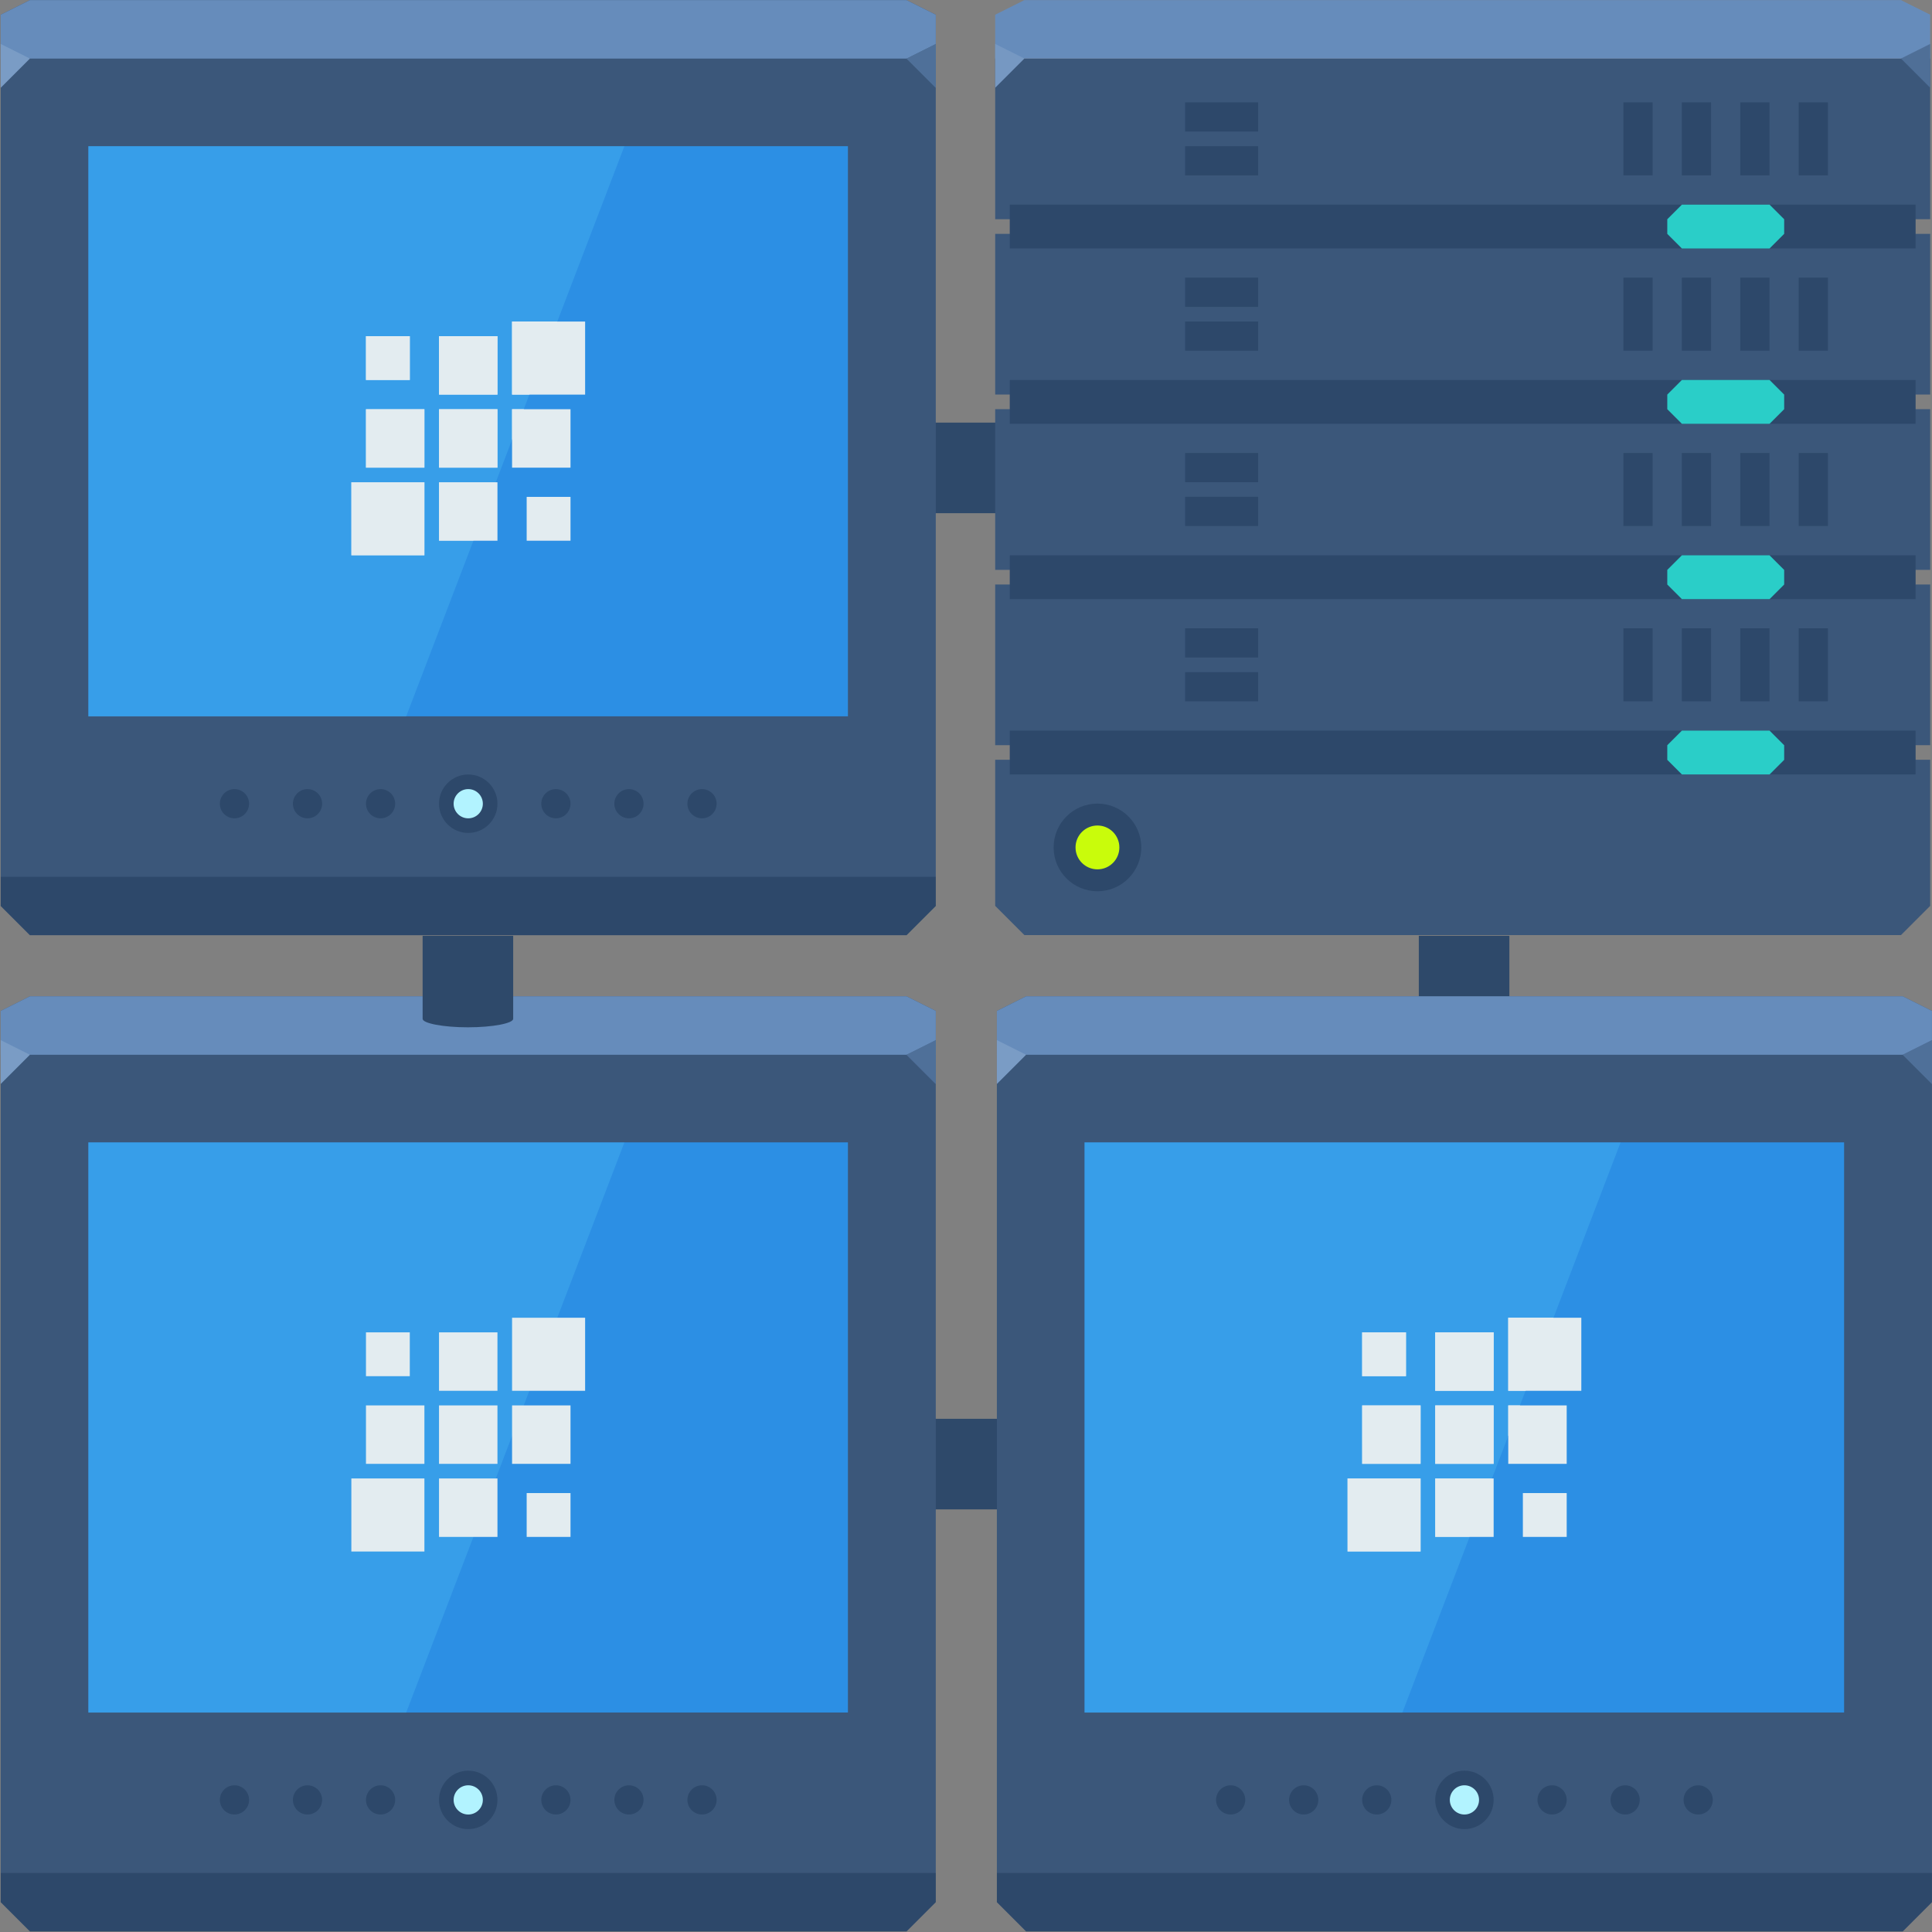 <?xml version="1.0" encoding="UTF-8" standalone="no"?>
<!-- Created with Inkscape (http://www.inkscape.org/) -->

<svg
   xmlns:dc="http://purl.org/dc/elements/1.1/"
   xmlns:cc="http://creativecommons.org/ns#"
   xmlns:rdf="http://www.w3.org/1999/02/22-rdf-syntax-ns#"
   xmlns:svg="http://www.w3.org/2000/svg"
   xmlns="http://www.w3.org/2000/svg"
   xmlns:xlink="http://www.w3.org/1999/xlink"
   xmlns:sodipodi="http://sodipodi.sourceforge.net/DTD/sodipodi-0.dtd"
   xmlns:inkscape="http://www.inkscape.org/namespaces/inkscape"
   width="64"
   height="64"
   id="svg13094"
   version="1.1"
   inkscape:version="0.48.4 r9939"
   sodipodi:docname="preferences-system-network.svg">
  <rect width="100%" height="100%" fill="#808080" stroke="none"/>
  <sodipodi:namedview
     id="base"
     pagecolor="#ffffff"
     bordercolor="#666666"
     borderopacity="1.0"
     inkscape:pageopacity="0"
     inkscape:pageshadow="2"
     inkscape:zoom="8.0000004"
     inkscape:cx="36.131713"
     inkscape:cy="30.931618"
     inkscape:document-units="px"
     inkscape:current-layer="svg13094"
     showgrid="true"
     inkscape:snap-bbox="true"
     inkscape:bbox-paths="true"
     inkscape:bbox-nodes="true"
     inkscape:snap-bbox-edge-midpoints="true"
     inkscape:snap-bbox-midpoints="true"
     inkscape:object-paths="true"
     inkscape:snap-intersection-paths="true"
     inkscape:object-nodes="true"
     inkscape:snap-smooth-nodes="true"
     inkscape:snap-midpoints="true"
     inkscape:snap-object-midpoints="true"
     inkscape:snap-center="true"
     showguides="true"
     inkscape:guide-bbox="true"
     inkscape:window-width="1920"
     inkscape:window-height="1025"
     inkscape:window-x="-2"
     inkscape:window-y="32"
     inkscape:window-maximized="1"
     inkscape:snap-global="true"
     fit-margin-top="0"
     fit-margin-left="0"
     fit-margin-right="0"
     fit-margin-bottom="0"
     showborder="true"
     inkscape:showpageshadow="false"
     inkscape:snap-page="true">
    <inkscape:grid
       type="xygrid"
       id="grid3075"
       empspacing="5"
       visible="true"
       enabled="true"
       snapvisiblegridlinesonly="true"
       originx="1.6362304e-08px"
       originy="18px" />
  </sodipodi:namedview>
  <defs
     id="defs13096">
    <linearGradient
       id="linearGradient3854">
      <stop
         style="stop-color:#44ffbd;stop-opacity:1;"
         offset="0"
         id="stop3856" />
      <stop
         id="stop3957"
         offset="0.5"
         style="stop-color:#0069f6;stop-opacity:0.204;" />
      <stop
         style="stop-color:#0065ee;stop-opacity:0;"
         offset="1"
         id="stop3858" />
    </linearGradient>
    <linearGradient
       id="linearGradient4112">
      <stop
         style="stop-color:#0ffff4;stop-opacity:0.331;"
         offset="0"
         id="stop4114" />
      <stop
         id="stop3922"
         offset="0.5"
         style="stop-color:#07c0ff;stop-opacity:0.098;" />
      <stop
         id="stop3920"
         offset="0.75"
         style="stop-color:#04bcff;stop-opacity:0.032;" />
      <stop
         style="stop-color:#01bdff;stop-opacity:0;"
         offset="1"
         id="stop4116" />
    </linearGradient>
    <linearGradient
       inkscape:collect="always"
       id="linearGradient3892">
      <stop
         style="stop-color:#3b444e;stop-opacity:1"
         offset="0"
         id="stop3894" />
      <stop
         style="stop-color:#444d58;stop-opacity:1"
         offset="1"
         id="stop3896" />
    </linearGradient>
    <linearGradient
       id="linearGradient5602">
      <stop
         id="stop5604"
         style="stop-color:#52749c;stop-opacity:1;"
         offset="0" />
      <stop
         id="stop5606"
         style="stop-color:#3b4a60;stop-opacity:1;"
         offset="1" />
    </linearGradient>
    <radialGradient
       inkscape:collect="always"
       xlink:href="#linearGradient5602"
       id="radialGradient3168"
       gradientUnits="userSpaceOnUse"
       gradientTransform="matrix(0,1.656,-1.379,0,56.823,-32.578)"
       cx="26.311"
       cy="18"
       fx="26.311"
       fy="18"
       r="32" />
    <radialGradient
       inkscape:collect="always"
       xlink:href="#linearGradient3849"
       id="radialGradient3170"
       gradientUnits="userSpaceOnUse"
       gradientTransform="matrix(1,0,0,0.125,0,-0.25)"
       cx="32"
       cy="34"
       fx="32"
       fy="34"
       r="32" />
    <radialGradient
       inkscape:collect="always"
       xlink:href="#linearGradient3854"
       id="radialGradient3172"
       gradientUnits="userSpaceOnUse"
       gradientTransform="matrix(-1.279,0,0,-13.544,72.553,453.89)"
       cx="32.052"
       cy="32.374"
       fx="32.052"
       fy="32.374"
       r="2" />
    <radialGradient
       inkscape:collect="always"
       xlink:href="#linearGradient4112"
       id="radialGradient3174"
       gradientUnits="userSpaceOnUse"
       gradientTransform="matrix(1,0,0,1.618,0,-21.013)"
       cx="32"
       cy="34"
       fx="32"
       fy="34"
       r="12.361" />
    <linearGradient
       inkscape:collect="always"
       xlink:href="#linearGradient3892"
       id="linearGradient3176"
       gradientUnits="userSpaceOnUse"
       x1="24.556"
       y1="29.125"
       x2="38.875"
       y2="43.444" />
    <radialGradient
       inkscape:collect="always"
       xlink:href="#linearGradient4112"
       id="radialGradient3178"
       gradientUnits="userSpaceOnUse"
       cx="33"
       cy="35"
       fx="33"
       fy="35"
       r="24" />
    <linearGradient
       id="linearGradient3933">
      <stop
         style="stop-color:#496386;stop-opacity:1;"
         offset="0"
         id="stop3935" />
      <stop
         style="stop-color:#3b4857;stop-opacity:1;"
         offset="1"
         id="stop3937" />
    </linearGradient>
    <linearGradient
       id="linearGradient3849">
      <stop
         style="stop-color:#9fb2c9;stop-opacity:1;"
         offset="0"
         id="stop3851" />
      <stop
         style="stop-color:#798eab;stop-opacity:1;"
         offset="1"
         id="stop3853" />
    </linearGradient>
    <linearGradient
       id="linearGradient3818-1-1-1">
      <stop
         style="stop-color:#569cff;stop-opacity:1;"
         offset="0"
         id="stop3820-2-9-7" />
      <stop
         style="stop-color:#265191;stop-opacity:1;"
         offset="1"
         id="stop3822-3-9-8" />
    </linearGradient>
    <linearGradient
       inkscape:collect="always"
       id="linearGradient3824-8">
      <stop
         style="stop-color:#000000;stop-opacity:0.239"
         offset="0"
         id="stop3826-5" />
      <stop
         style="stop-color:#4c5156;stop-opacity:0;"
         offset="1"
         id="stop3828-6" />
    </linearGradient>
    <linearGradient
       id="linearGradient3889-3-9">
      <stop
         style="stop-color:#82e6ff;stop-opacity:0.493;"
         offset="0"
         id="stop3891-7-5" />
      <stop
         style="stop-color:#64dbff;stop-opacity:0.101;"
         offset="1"
         id="stop3893-6-4" />
    </linearGradient>
    <linearGradient
       inkscape:collect="always"
       id="linearGradient3282">
      <stop
         style="stop-color:#ffffff;stop-opacity:1;"
         offset="0"
         id="stop3284" />
      <stop
         style="stop-color:#ffffff;stop-opacity:0;"
         offset="1"
         id="stop3286" />
    </linearGradient>
    <radialGradient
       inkscape:collect="always"
       xlink:href="#linearGradient3933"
       id="radialGradient4125"
       gradientUnits="userSpaceOnUse"
       gradientTransform="matrix(6.25e-8,1.635,-1.718,6.5695734e-8,10.426,-28.314)"
       cx="20.564"
       cy="34"
       fx="20.564"
       fy="34"
       r="32" />
    <radialGradient
       inkscape:collect="always"
       xlink:href="#linearGradient3849"
       id="radialGradient4127"
       gradientUnits="userSpaceOnUse"
       gradientTransform="matrix(1.25,0,0,0.125,-88,-10.25)"
       cx="32"
       cy="34"
       fx="32"
       fy="34"
       r="32" />
    <radialGradient
       inkscape:collect="always"
       xlink:href="#linearGradient3818-1-1-1"
       id="radialGradient4129"
       gradientUnits="userSpaceOnUse"
       gradientTransform="matrix(0.771,0,0,0.727,-27.877,-0.899)"
       cx="56.257"
       cy="33.904"
       fx="56.257"
       fy="33.904"
       r="26" />
    <linearGradient
       inkscape:collect="always"
       xlink:href="#linearGradient3824-8"
       id="linearGradient4131"
       gradientUnits="userSpaceOnUse"
       gradientTransform="translate(-80,-74)"
       x1="33"
       y1="124"
       x2="33"
       y2="127" />
    <radialGradient
       inkscape:collect="always"
       xlink:href="#linearGradient3889-3-9"
       id="radialGradient4133"
       gradientUnits="userSpaceOnUse"
       gradientTransform="matrix(2.216,-1.0899418e-5,9.6088667e-6,1.954,-109.611,-41.956)"
       cx="30.957"
       cy="26.079"
       fx="30.957"
       fy="26.079"
       r="18.344" />
    <radialGradient
       inkscape:collect="always"
       xlink:href="#linearGradient3282"
       id="radialGradient4135"
       gradientUnits="userSpaceOnUse"
       gradientTransform="matrix(5.769,-2.8372435e-5,0,5.086,-220.175,-199.329)"
       cx="31.056"
       cy="40.959"
       fx="31.056"
       fy="40.959"
       r="7.047" />
    <linearGradient
       inkscape:collect="always"
       id="linearGradient3282-7">
      <stop
         style="stop-color:#ffffff;stop-opacity:1;"
         offset="0"
         id="stop3284-6" />
      <stop
         style="stop-color:#ffffff;stop-opacity:0;"
         offset="1"
         id="stop3286-8" />
    </linearGradient>
    <radialGradient
       inkscape:collect="always"
       xlink:href="#linearGradient3282-7"
       id="radialGradient3206"
       gradientUnits="userSpaceOnUse"
       gradientTransform="matrix(5.769,-2.8372435e-5,0,5.086,-201.175,-199.329)"
       cx="31.056"
       cy="40.959"
       fx="31.056"
       fy="40.959"
       r="7.047" />
    <radialGradient
       inkscape:collect="always"
       xlink:href="#linearGradient3933"
       id="radialGradient3328"
       gradientUnits="userSpaceOnUse"
       gradientTransform="matrix(6.25e-8,1.635,-1.718,6.5695734e-8,10.426,-28.314)"
       cx="20.564"
       cy="34"
       fx="20.564"
       fy="34"
       r="32" />
    <radialGradient
       inkscape:collect="always"
       xlink:href="#linearGradient3849"
       id="radialGradient3330"
       gradientUnits="userSpaceOnUse"
       gradientTransform="matrix(1.25,0,0,0.125,-88,-10.25)"
       cx="32"
       cy="34"
       fx="32"
       fy="34"
       r="32" />
    <radialGradient
       inkscape:collect="always"
       xlink:href="#linearGradient3818-1-1-1"
       id="radialGradient3332"
       gradientUnits="userSpaceOnUse"
       gradientTransform="matrix(0.771,0,0,0.727,-27.877,-0.899)"
       cx="56.257"
       cy="33.904"
       fx="56.257"
       fy="33.904"
       r="26" />
    <linearGradient
       inkscape:collect="always"
       xlink:href="#linearGradient3824-8"
       id="linearGradient3334"
       gradientUnits="userSpaceOnUse"
       gradientTransform="translate(-80,-74)"
       x1="33"
       y1="124"
       x2="33"
       y2="127" />
    <radialGradient
       inkscape:collect="always"
       xlink:href="#linearGradient3889-3-9"
       id="radialGradient3336"
       gradientUnits="userSpaceOnUse"
       gradientTransform="matrix(2.216,-1.0899418e-5,9.6088667e-6,1.954,-109.611,-41.956)"
       cx="30.957"
       cy="26.079"
       fx="30.957"
       fy="26.079"
       r="18.344" />
    <radialGradient
       inkscape:collect="always"
       xlink:href="#linearGradient3282"
       id="radialGradient3338"
       gradientUnits="userSpaceOnUse"
       gradientTransform="matrix(5.769,-2.8372435e-5,0,5.086,-220.175,-199.329)"
       cx="31.056"
       cy="40.959"
       fx="31.056"
       fy="40.959"
       r="7.047" />
    <radialGradient
       inkscape:collect="always"
       xlink:href="#linearGradient3854"
       id="radialGradient3423"
       gradientUnits="userSpaceOnUse"
       gradientTransform="matrix(-1.279,0,0,-13.544,72.553,453.89)"
       cx="32.052"
       cy="32.374"
       fx="32.052"
       fy="32.374"
       r="2" />
    <radialGradient
       inkscape:collect="always"
       xlink:href="#linearGradient4112"
       id="radialGradient3425"
       gradientUnits="userSpaceOnUse"
       gradientTransform="matrix(1,0,0,1.618,0,-21.013)"
       cx="32"
       cy="34"
       fx="32"
       fy="34"
       r="12.361" />
    <radialGradient
       inkscape:collect="always"
       xlink:href="#linearGradient3854"
       id="radialGradient3437"
       gradientUnits="userSpaceOnUse"
       gradientTransform="matrix(-1.279,0,0,-13.544,72.553,453.89)"
       cx="32.052"
       cy="32.374"
       fx="32.052"
       fy="32.374"
       r="2" />
    <radialGradient
       inkscape:collect="always"
       xlink:href="#linearGradient4112"
       id="radialGradient3439"
       gradientUnits="userSpaceOnUse"
       gradientTransform="matrix(1,0,0,1.618,0,-21.013)"
       cx="32"
       cy="34"
       fx="32"
       fy="34"
       r="12.361" />
    <radialGradient
       inkscape:collect="always"
       xlink:href="#linearGradient3854"
       id="radialGradient3451"
       gradientUnits="userSpaceOnUse"
       gradientTransform="matrix(-1.279,0,0,-13.544,72.553,453.89)"
       cx="32.052"
       cy="32.374"
       fx="32.052"
       fy="32.374"
       r="2" />
    <radialGradient
       inkscape:collect="always"
       xlink:href="#linearGradient4112"
       id="radialGradient3453"
       gradientUnits="userSpaceOnUse"
       gradientTransform="matrix(1,0,0,1.618,0,-21.013)"
       cx="32"
       cy="34"
       fx="32"
       fy="34"
       r="12.361" />
  </defs>
  <path
     style="color:#000000;fill:#2e496a;fill-opacity:1;fill-rule:nonzero;stroke:none;stroke-width:2.286;marker:none;visibility:visible;display:inline;overflow:visible;enable-background:accumulate"
     d="m 34.641,47 -5,0 c -0.147,0 -0.281,0.672 -0.281,1.5 0,0.828 0.135,1.5 0.281,1.5 l 5,0 0,-3 z"
     id="rect3240"
     inkscape:connector-curvature="0" />
  <path
     inkscape:connector-curvature="0"
     id="path4033"
     d="m 34.641,14 -5,0 c -0.147,0 -0.281,0.672 -0.281,1.5 0,0.828 0.135,1.5 0.281,1.5 l 5,0 0,-3 z"
     style="color:#000000;fill:#2e496a;fill-opacity:1;fill-rule:nonzero;stroke:none;stroke-width:2.286;marker:none;visibility:visible;display:inline;overflow:visible;enable-background:accumulate" />
  <path
     style="color:#000000;fill:#2e496a;fill-opacity:1;fill-rule:nonzero;stroke:none;stroke-width:2.286;marker:none;visibility:visible;display:inline;overflow:visible;enable-background:accumulate"
     d="M 47 31 L 47 33.75 C 47 33.897 47.672 34.031 48.5 34.031 C 49.328 34.031 50 33.897 50 33.75 L 50 31 L 47 31 z "
     id="path4029" />
  <g
     id="g3184"
     transform="matrix(0.484,0,0,0.484,29.547,4.844)">
    <path
       d="m -61,-9 2,-1 60,0 2,1 0,61 -2,2 -60,0 -2,-2 z"
       id="path3812-7-3"
       style="color:#000000;fill:#3b577a;fill-opacity:1;fill-rule:nonzero;stroke:none;stroke-width:1;marker:none;visibility:visible;display:inline;overflow:visible;enable-background:accumulate"
       inkscape:connector-curvature="0"
       sodipodi:nodetypes="ccccccccc" />
    <path
       sodipodi:nodetypes="ccccccc"
       inkscape:connector-curvature="0"
       style="color:#000000;fill:#668cbb;fill-opacity:1;fill-rule:nonzero;stroke:none;stroke-width:2.286;marker:none;visibility:visible;display:inline;overflow:visible;enable-background:accumulate"
       id="path3029-5-1"
       d="m -61,-9 2,-1 60,0 2,1 0,3 -64,0 z" />
    <path
       inkscape:connector-curvature="0"
       style="fill:#4f7099;fill-opacity:1"
       id="path3028-4-7"
       d="M 3,-4 1,-6 3,-7 z" />
    <path
       inkscape:connector-curvature="0"
       style="fill:#7a9cc5;fill-opacity:1;stroke-width:1;stroke-linecap:butt;stroke-linejoin:miter;stroke-miterlimit:4;stroke-opacity:1;stroke-dasharray:none;stroke-dashoffset:0"
       id="path3028-6-3-7"
       d="m -61,-4 2,-2 -2,-1 z" />
    <g
       id="g3132-4"
       transform="matrix(1,0,0,1,-61,-13.985)">
      <path
         id="rect3776-47"
         transform="matrix(2.064,0,0,2.064,1.1899764e-4,3.984)"
         d="m 2.906,4.844 0,18.906 25.188,0 0,-18.906 -25.188,0 z"
         style="color:#000000;fill:#2c8fe4;fill-opacity:1;fill-rule:nonzero;stroke:none;stroke-width:0.484;marker:none;visibility:visible;display:inline;overflow:visible;enable-background:accumulate"
         inkscape:connector-curvature="0" />
    </g>
    <g
       transform="translate(-61.625,-9.918)"
       inkscape:export-ydpi="90"
       inkscape:export-xdpi="90"
       inkscape:export-filename="folder.png"
       id="g3043-2" />
    <path
       inkscape:connector-curvature="0"
       style="fill:#4f7099;fill-opacity:1;stroke:none;stroke-width:0.623;marker:none"
       id="path3028-1"
       d="M 3,-4 1,-6 3,-7 z" />
    <path
       sodipodi:nodetypes="sssss"
       inkscape:connector-curvature="0"
       id="path3862"
       d="m -29,43 c 1.105,0 2,0.895 2,2 0,1.105 -0.895,2 -2,2 -1.105,0 -2,-0.895 -2,-2 0,-1.105 0.895,-2 2,-2 z"
       style="color:#000000;fill:#162f4d;fill-opacity:0.352;fill-rule:nonzero;stroke:none;stroke-width:0.623;marker:none;visibility:visible;display:inline;overflow:visible;enable-background:accumulate" />
    <path
       sodipodi:nodetypes="sssss"
       inkscape:connector-curvature="0"
       id="path3866"
       d="m -29,44 c 0.552,0 1,0.448 1,1 0,0.552 -0.448,1 -1,1 -0.552,0 -1,-0.448 -1,-1 0,-0.552 0.448,-1 1,-1 z"
       style="color:#000000;fill:#b2f3ff;fill-opacity:1;fill-rule:nonzero;stroke:none;stroke-width:2.286;marker:none;visibility:visible;display:inline;overflow:visible;enable-background:accumulate" />
    <path
       style="color:#000000;fill:#162f4d;fill-opacity:0.352;fill-rule:nonzero;stroke:none;stroke-width:0.623;marker:none;visibility:visible;display:inline;overflow:visible;enable-background:accumulate"
       d="m -35,44 c 0.552,0 1,0.448 1,1 0,0.552 -0.448,1 -1,1 -0.552,0 -1,-0.448 -1,-1 0,-0.552 0.448,-1 1,-1 z"
       id="path3850"
       inkscape:connector-curvature="0"
       sodipodi:nodetypes="sssss" />
    <path
       sodipodi:nodetypes="sssss"
       inkscape:connector-curvature="0"
       id="path3012"
       d="m -13,44 c 0.552,0 1,0.448 1,1 0,0.552 -0.448,1 -1,1 -0.552,0 -1,-0.448 -1,-1 0,-0.552 0.448,-1 1,-1 z"
       style="color:#000000;fill:#162f4d;fill-opacity:0.352;fill-rule:nonzero;stroke:none;stroke-width:0.623;marker:none;visibility:visible;display:inline;overflow:visible;enable-background:accumulate" />
    <path
       style="color:#000000;fill:#162f4d;fill-opacity:0.352;fill-rule:nonzero;stroke:none;stroke-width:0.623;marker:none;visibility:visible;display:inline;overflow:visible;enable-background:accumulate"
       d="m -40,44 c 0.552,0 1,0.448 1,1 0,0.552 -0.448,1 -1,1 -0.552,0 -1,-0.448 -1,-1 0,-0.552 0.448,-1 1,-1 z"
       id="path3852"
       inkscape:connector-curvature="0"
       sodipodi:nodetypes="sssss" />
    <path
       sodipodi:nodetypes="sssss"
       inkscape:connector-curvature="0"
       id="path3014"
       d="m -18,44 c 0.552,0 1,0.448 1,1 0,0.552 -0.448,1 -1,1 -0.552,0 -1,-0.448 -1,-1 0,-0.552 0.448,-1 1,-1 z"
       style="color:#000000;fill:#162f4d;fill-opacity:0.352;fill-rule:nonzero;stroke:none;stroke-width:0.623;marker:none;visibility:visible;display:inline;overflow:visible;enable-background:accumulate" />
    <path
       sodipodi:nodetypes="sssss"
       inkscape:connector-curvature="0"
       id="path3854"
       d="m -45,44 c 0.552,0 1,0.448 1,1 0,0.552 -0.448,1 -1,1 -0.552,0 -1,-0.448 -1,-1 0,-0.552 0.448,-1 1,-1 z"
       style="color:#000000;fill:#162f4d;fill-opacity:0.352;fill-rule:nonzero;stroke:none;stroke-width:0.623;marker:none;visibility:visible;display:inline;overflow:visible;enable-background:accumulate" />
    <path
       style="color:#000000;fill:#162f4d;fill-opacity:0.352;fill-rule:nonzero;stroke:none;stroke-width:0.623;marker:none;visibility:visible;display:inline;overflow:visible;enable-background:accumulate"
       d="m -23,44 c 0.552,0 1,0.448 1,1 0,0.552 -0.448,1 -1,1 -0.552,0 -1,-0.448 -1,-1 0,-0.552 0.448,-1 1,-1 z"
       id="path3016"
       inkscape:connector-curvature="0"
       sodipodi:nodetypes="sssss" />
    <path
       sodipodi:nodetypes="ccccccc"
       inkscape:connector-curvature="0"
       style="color:#000000;fill:#162f4d;fill-opacity:0.352;fill-rule:nonzero;stroke:none;stroke-width:0.623;marker:none;visibility:visible;display:inline;overflow:visible;enable-background:accumulate"
       id="path3809"
       d="m -61,50 64,0 0,2 -2,2 -60,0 -2,-2 z" />
    <path
       id="rect3776-4-9-3"
       d="m -55,0 0,39.031 21.75,0 L -18.312,0 -55,0 z"
       style="color:#000000;fill:#6ce3ff;fill-opacity:0.177;fill-rule:nonzero;stroke:none;stroke-width:1;marker:none;visibility:visible;display:inline;overflow:visible;enable-background:accumulate"
       inkscape:connector-curvature="0" />
    <path
       id="rect3783"
       d="m -26,12 0,5 1.188,0 1.906,-5 L -26,12 z m -10,1 0,3 3,0 0,-3 -3,0 z m 5,0 0,4 4,0 0,-4 -4,0 z m -5,5 0,4 4,0 0,-4 -4,0 z m 5,0 0,4 4,0 0,-4 -4,0 z m 5,0 0,2.094 L -25.188,18 -26,18 z m -11,5 0,5 5,0 0,-5 -5,0 z m 6,0 0,4 2.344,0 1.531,-4 -3.875,0 z"
       style="color:#000000;fill:url(#radialGradient3206);fill-opacity:1;fill-rule:nonzero;stroke:none;stroke-width:0.141;marker:none;visibility:visible;display:inline;overflow:visible;enable-background:accumulate"
       inkscape:connector-curvature="0" />
    <path
       style="color:#000000;fill:#e3ecf0;fill-opacity:1;fill-rule:nonzero;stroke:none;stroke-width:0.074;marker:none;visibility:visible;display:inline;overflow:visible;enable-background:accumulate"
       d="m -26,12 0,5 5,0 0,-5 -5,0 z m -10,1 0,3 3,0 0,-3 -3,0 z m 5,0 0,4 4,0 0,-4 -4,0 z m -5,5 0,4 4,0 0,-4 -4,0 z m 5,0 0,4 4,0 0,-4 -4,0 z m 5,0 0,4 4,0 0,-4 -4,0 z m -11,5 0,5 5,0 0,-5 -5,0 z m 6,0 0,4 4,0 0,-4 -4,0 z m 6,1 0,3 3,0 0,-3 -3,0 z"
       id="path3279-9"
       inkscape:connector-curvature="0" />
  </g>
  <use
     transform="translate(1.6362307e-8,33)"
     height="64"
     width="64"
     id="use3210"
     xlink:href="#g3184"
     y="0"
     x="0" />
  <use
     x="0"
     y="0"
     xlink:href="#g3184"
     id="use3208"
     width="64"
     height="64"
     transform="translate(33,33)" />
  <g
     id="g3043"
     inkscape:export-filename="folder.png"
     inkscape:export-xdpi="90"
     inkscape:export-ydpi="90"
     transform="translate(-0.625,0.082)" />
  <g
     id="scalable"
     transform="matrix(1.039,0,0,1.039,1214.722,1878.812)"
     inkscape:label="#g3701"
     style="fill:#ffffff" />
  <path
     style="color:#000000;fill:#2e496a;fill-opacity:1;fill-rule:nonzero;stroke:none;stroke-width:2.286;marker:none;visibility:visible;display:inline;overflow:visible;enable-background:accumulate"
     d="M 14 31 L 14 33.75 C 14 33.897 14.672 34.031 15.5 34.031 C 16.328 34.031 17 33.897 17 33.75 L 17 31 L 14 31 z "
     id="path4025" />
  <g
     id="g3389"
     transform="matrix(0.484,0,0,0.484,-4.785,3.875)">
    <path
       sodipodi:nodetypes="cccccccccccccccccccccccccccccccccccccccccc"
       inkscape:connector-curvature="0"
       id="path4095-8"
       d="m 78,-4 0,10.999 1,0 0,1 -1,0 0,10.999 1,0 0,1 -1,0 0,10.999 1,0 0,1 -1,0 0,10.999 1,0 0,1 -1,0 0,9.999 2,2 29.997,0 29.997,0 2,-2 0,-9.999 -1,0 0,-1 1,0 0,-10.999 -1,0 0,-1 1,0 0,-4 0,-6.999 -1,0 0,-1 1,0 0,-10.999 -1,0 0,-1 1,0 0,-10.999 -31.997,0 z"
       style="color:#000000;fill:#3b577a;fill-opacity:1;fill-rule:nonzero;stroke:none;stroke-width:1;marker:none;visibility:visible;display:inline;overflow:visible;enable-background:accumulate" />
    <path
       sodipodi:nodetypes="ccccccccc"
       id="path4090-0"
       d="M 80,-8 78,-7 l 0,3 31.997,0 31.997,0 0,-3 L 139.993,-8 109.997,-8 z"
       style="color:#000000;fill:#668cbb;fill-opacity:1;fill-rule:nonzero;stroke:none;stroke-width:2.286;marker:none;visibility:visible;display:inline;overflow:visible;enable-background:accumulate"
       inkscape:connector-curvature="0" />
    <path
       sodipodi:nodetypes="cccc"
       inkscape:connector-curvature="0"
       style="fill:#4f6f97;fill-opacity:1;stroke:none;stroke-width:1;marker:none"
       id="path3028-9"
       d="m 141.993,-2.001 -2,-2 2,-1 z" />
    <rect
       y="-140.993"
       x="5.998"
       height="61.993"
       width="3"
       id="rect4327"
       style="color:#000000;fill:#162f4d;fill-opacity:0.352;fill-rule:nonzero;stroke:none;stroke-width:0.623;marker:none;visibility:visible;display:inline;overflow:visible;enable-background:accumulate"
       transform="matrix(0,1,-1,0,0,0)" />
    <rect
       y="-140.993"
       x="18"
       height="61.993"
       width="3"
       id="rect4329"
       style="color:#000000;fill:#162f4d;fill-opacity:0.352;fill-rule:nonzero;stroke:none;stroke-width:0.623;marker:none;visibility:visible;display:inline;overflow:visible;enable-background:accumulate"
       transform="matrix(0,1,-1,0,0,0)" />
    <rect
       y="-140.993"
       x="30"
       height="61.993"
       width="3"
       id="rect4331"
       style="color:#000000;fill:#162f4d;fill-opacity:0.352;fill-rule:nonzero;stroke:none;stroke-width:0.623;marker:none;visibility:visible;display:inline;overflow:visible;enable-background:accumulate"
       transform="matrix(0,1,-1,0,0,0)" />
    <rect
       transform="matrix(0,1,-1,0,0,0)"
       style="color:#000000;fill:#162f4d;fill-opacity:0.352;fill-rule:nonzero;stroke:none;stroke-width:0.623;marker:none;visibility:visible;display:inline;overflow:visible;enable-background:accumulate"
       id="rect3821-6"
       width="3"
       height="61.993"
       x="42"
       y="-140.993" />
    <path
       inkscape:connector-curvature="0"
       style="color:#000000;fill:#162f4d;fill-opacity:0.352;fill-rule:nonzero;stroke:none;stroke-width:0.623;marker:none;visibility:visible;display:inline;overflow:visible;enable-background:accumulate"
       d="m 120.995,10.998 0,4.999 2,0 0,-4.999 -2,0 z m 4,0 0,4.999 2,0 0,-4.999 -2,0 z m 4,0 0,4.999 2,0 0,-4.999 -2,0 z m 4,0 0,4.999 2,0 0,-4.999 -2,0 z"
       id="path3912-5" />
    <path
       style="color:#000000;fill:#162f4d;fill-opacity:0.352;fill-rule:nonzero;stroke:none;stroke-width:0.623;marker:none;visibility:visible;display:inline;overflow:visible;enable-background:accumulate"
       d="m 120.995,-1.001 0,4.999 2,0 0,-4.999 -2,0 z m 4,0 0,4.999 2,0 0,-4.999 -2,0 z m 4,0 0,4.999 2,0 0,-4.999 -2,0 z m 4,0 0,4.999 2,0 0,-4.999 -2,0 z"
       id="path3914-3"
       inkscape:connector-curvature="0" />
    <path
       style="color:#000000;fill:#162f4d;fill-opacity:0.352;fill-rule:nonzero;stroke:none;stroke-width:0.623;marker:none;visibility:visible;display:inline;overflow:visible;enable-background:accumulate"
       d="m 120.995,22.997 0,4.999 2,0 0,-4.999 -2,0 z m 4,0 0,4.999 2,0 0,-4.999 -2,0 z m 4,0 0,4.999 2,0 0,-4.999 -2,0 z m 4,0 0,4.999 2,0 0,-4.999 -2,0 z"
       id="path3916-8"
       inkscape:connector-curvature="0" />
    <path
       style="color:#000000;fill:#162f4d;fill-opacity:0.352;fill-rule:nonzero;stroke:none;stroke-width:0.623;marker:none;visibility:visible;display:inline;overflow:visible;enable-background:accumulate"
       d="m 120.995,34.995 0,4.999 2,0 0,-4.999 -2,0 z m 4,0 0,4.999 2,0 0,-4.999 -2,0 z m 4,0 0,4.999 2,0 0,-4.999 -2,0 z m 4,0 0,4.999 2,0 0,-4.999 -2,0 z"
       id="path3918-0"
       inkscape:connector-curvature="0" />
    <path
       inkscape:connector-curvature="0"
       style="color:#000000;fill:#162f4d;fill-opacity:0.352;fill-rule:nonzero;stroke:none;stroke-width:0.623;marker:none;visibility:visible;display:inline;overflow:visible;enable-background:accumulate"
       d="m 90.999,-1.001 0,2 4.999,0 0,-2 -4.999,0 z m 0,3 0,2 4.999,0 0,-2 -4.999,0 z"
       id="path3949-9" />
    <path
       style="color:#000000;fill:#162f4d;fill-opacity:0.352;fill-rule:nonzero;stroke:none;stroke-width:0.623;marker:none;visibility:visible;display:inline;overflow:visible;enable-background:accumulate"
       d="m 90.999,10.998 0,2 4.999,0 0,-2 -4.999,0 z m 0,3 0,2 4.999,0 0,-2 -4.999,0 z"
       id="path3951-6"
       inkscape:connector-curvature="0" />
    <path
       style="color:#000000;fill:#162f4d;fill-opacity:0.352;fill-rule:nonzero;stroke:none;stroke-width:0.623;marker:none;visibility:visible;display:inline;overflow:visible;enable-background:accumulate"
       d="m 90.999,22.997 0,2 4.999,0 0,-2 -4.999,0 z m 0,3 0,2 4.999,0 0,-2 -4.999,0 z"
       id="path3953-1"
       inkscape:connector-curvature="0" />
    <path
       style="color:#000000;fill:#162f4d;fill-opacity:0.352;fill-rule:nonzero;stroke:none;stroke-width:0.623;marker:none;visibility:visible;display:inline;overflow:visible;enable-background:accumulate"
       d="m 90.999,34.995 0,2 4.999,0 0,-2 -4.999,0 z m 0,3 0,2 4.999,0 0,-2 -4.999,0 z"
       id="path3955-7"
       inkscape:connector-curvature="0" />
    <circle
       transform="translate(78,-8)"
       id="path4104-1"
       style="color:#000000;fill:#162f4d;fill-opacity:0.352;fill-rule:evenodd;stroke:none;stroke-width:0.623;marker:none;visibility:visible;display:inline;overflow:visible;enable-background:accumulate"
       cx="6.999"
       cy="57.994"
       r="3"
       sodipodi:cx="6.9992356"
       sodipodi:cy="57.993668"
       sodipodi:rx="2.9996719"
       sodipodi:ry="2.9996719"
       d="m 9.999,57.994 c 0,1.657 -1.343,3 -3,3 -1.657,0 -3,-1.343 -3,-3 0,-1.657 1.343,-3 3,-3 1.657,0 3,1.343 3,3 z" />
    <circle
       transform="translate(78,-8)"
       style="color:#000000;fill:#c9fc0b;fill-opacity:1;fill-rule:evenodd;stroke:none;stroke-width:0.083;marker:none;visibility:visible;display:inline;overflow:visible;enable-background:accumulate"
       id="path4110-2"
       cx="6.999"
       cy="57.994"
       r="1.5"
       sodipodi:cx="6.9992366"
       sodipodi:cy="57.993668"
       sodipodi:rx="1.4998363"
       sodipodi:ry="1.4998363"
       d="m 8.499,57.994 c 0,0.828 -0.671,1.5 -1.5,1.5 -0.828,0 -1.5,-0.671 -1.5,-1.5 0,-0.828 0.671,-1.5 1.5,-1.5 0.828,0 1.5,0.671 1.5,1.5 z" />
    <path
       style="color:#000000;fill:#2acec8;fill-opacity:1;fill-rule:nonzero;stroke:none;stroke-width:0.761;marker:none;visibility:visible;display:inline;overflow:visible;enable-background:accumulate"
       d="m 131,6 1,1 0,1 -1,1 -6,0 -1,-1 0,-1 1,-1 z"
       id="path4321"
       inkscape:connector-curvature="0"
       sodipodi:nodetypes="ccccccccc" />
    <path
       style="color:#000000;fill:#2acec8;fill-opacity:1;fill-rule:nonzero;stroke:none;stroke-width:0.761;marker:none;visibility:visible;display:inline;overflow:visible;enable-background:accumulate"
       d="m 131,18 1,1 0,1 -1,1 -6,0 -1,-1 0,-1 1,-1 z"
       id="path4323"
       inkscape:connector-curvature="0"
       sodipodi:nodetypes="ccccccccc" />
    <path
       style="color:#000000;fill:#2acec8;fill-opacity:1;fill-rule:nonzero;stroke:none;stroke-width:0.761;marker:none;visibility:visible;display:inline;overflow:visible;enable-background:accumulate"
       d="m 131,30 1,1 0,1 -1,1 -6,0 -1,-1 0,-1 1,-1 z"
       id="path4325"
       inkscape:connector-curvature="0"
       sodipodi:nodetypes="ccccccccc" />
    <path
       sodipodi:nodetypes="ccccccccc"
       inkscape:connector-curvature="0"
       id="path4265"
       d="m 131,42 1,1 0,1 -1,1 -6,0 -1,-1 0,-1 1,-1 z"
       style="color:#000000;fill:#2acec8;fill-opacity:1;fill-rule:nonzero;stroke:none;stroke-width:0.761;marker:none;visibility:visible;display:inline;overflow:visible;enable-background:accumulate" />
    <path
       style="fill:#7698c2;fill-opacity:1"
       id="path3028-3"
       d="m 78,-2 2,-2 -2,-1 z"
       inkscape:connector-curvature="0" />
  </g>
</svg>
